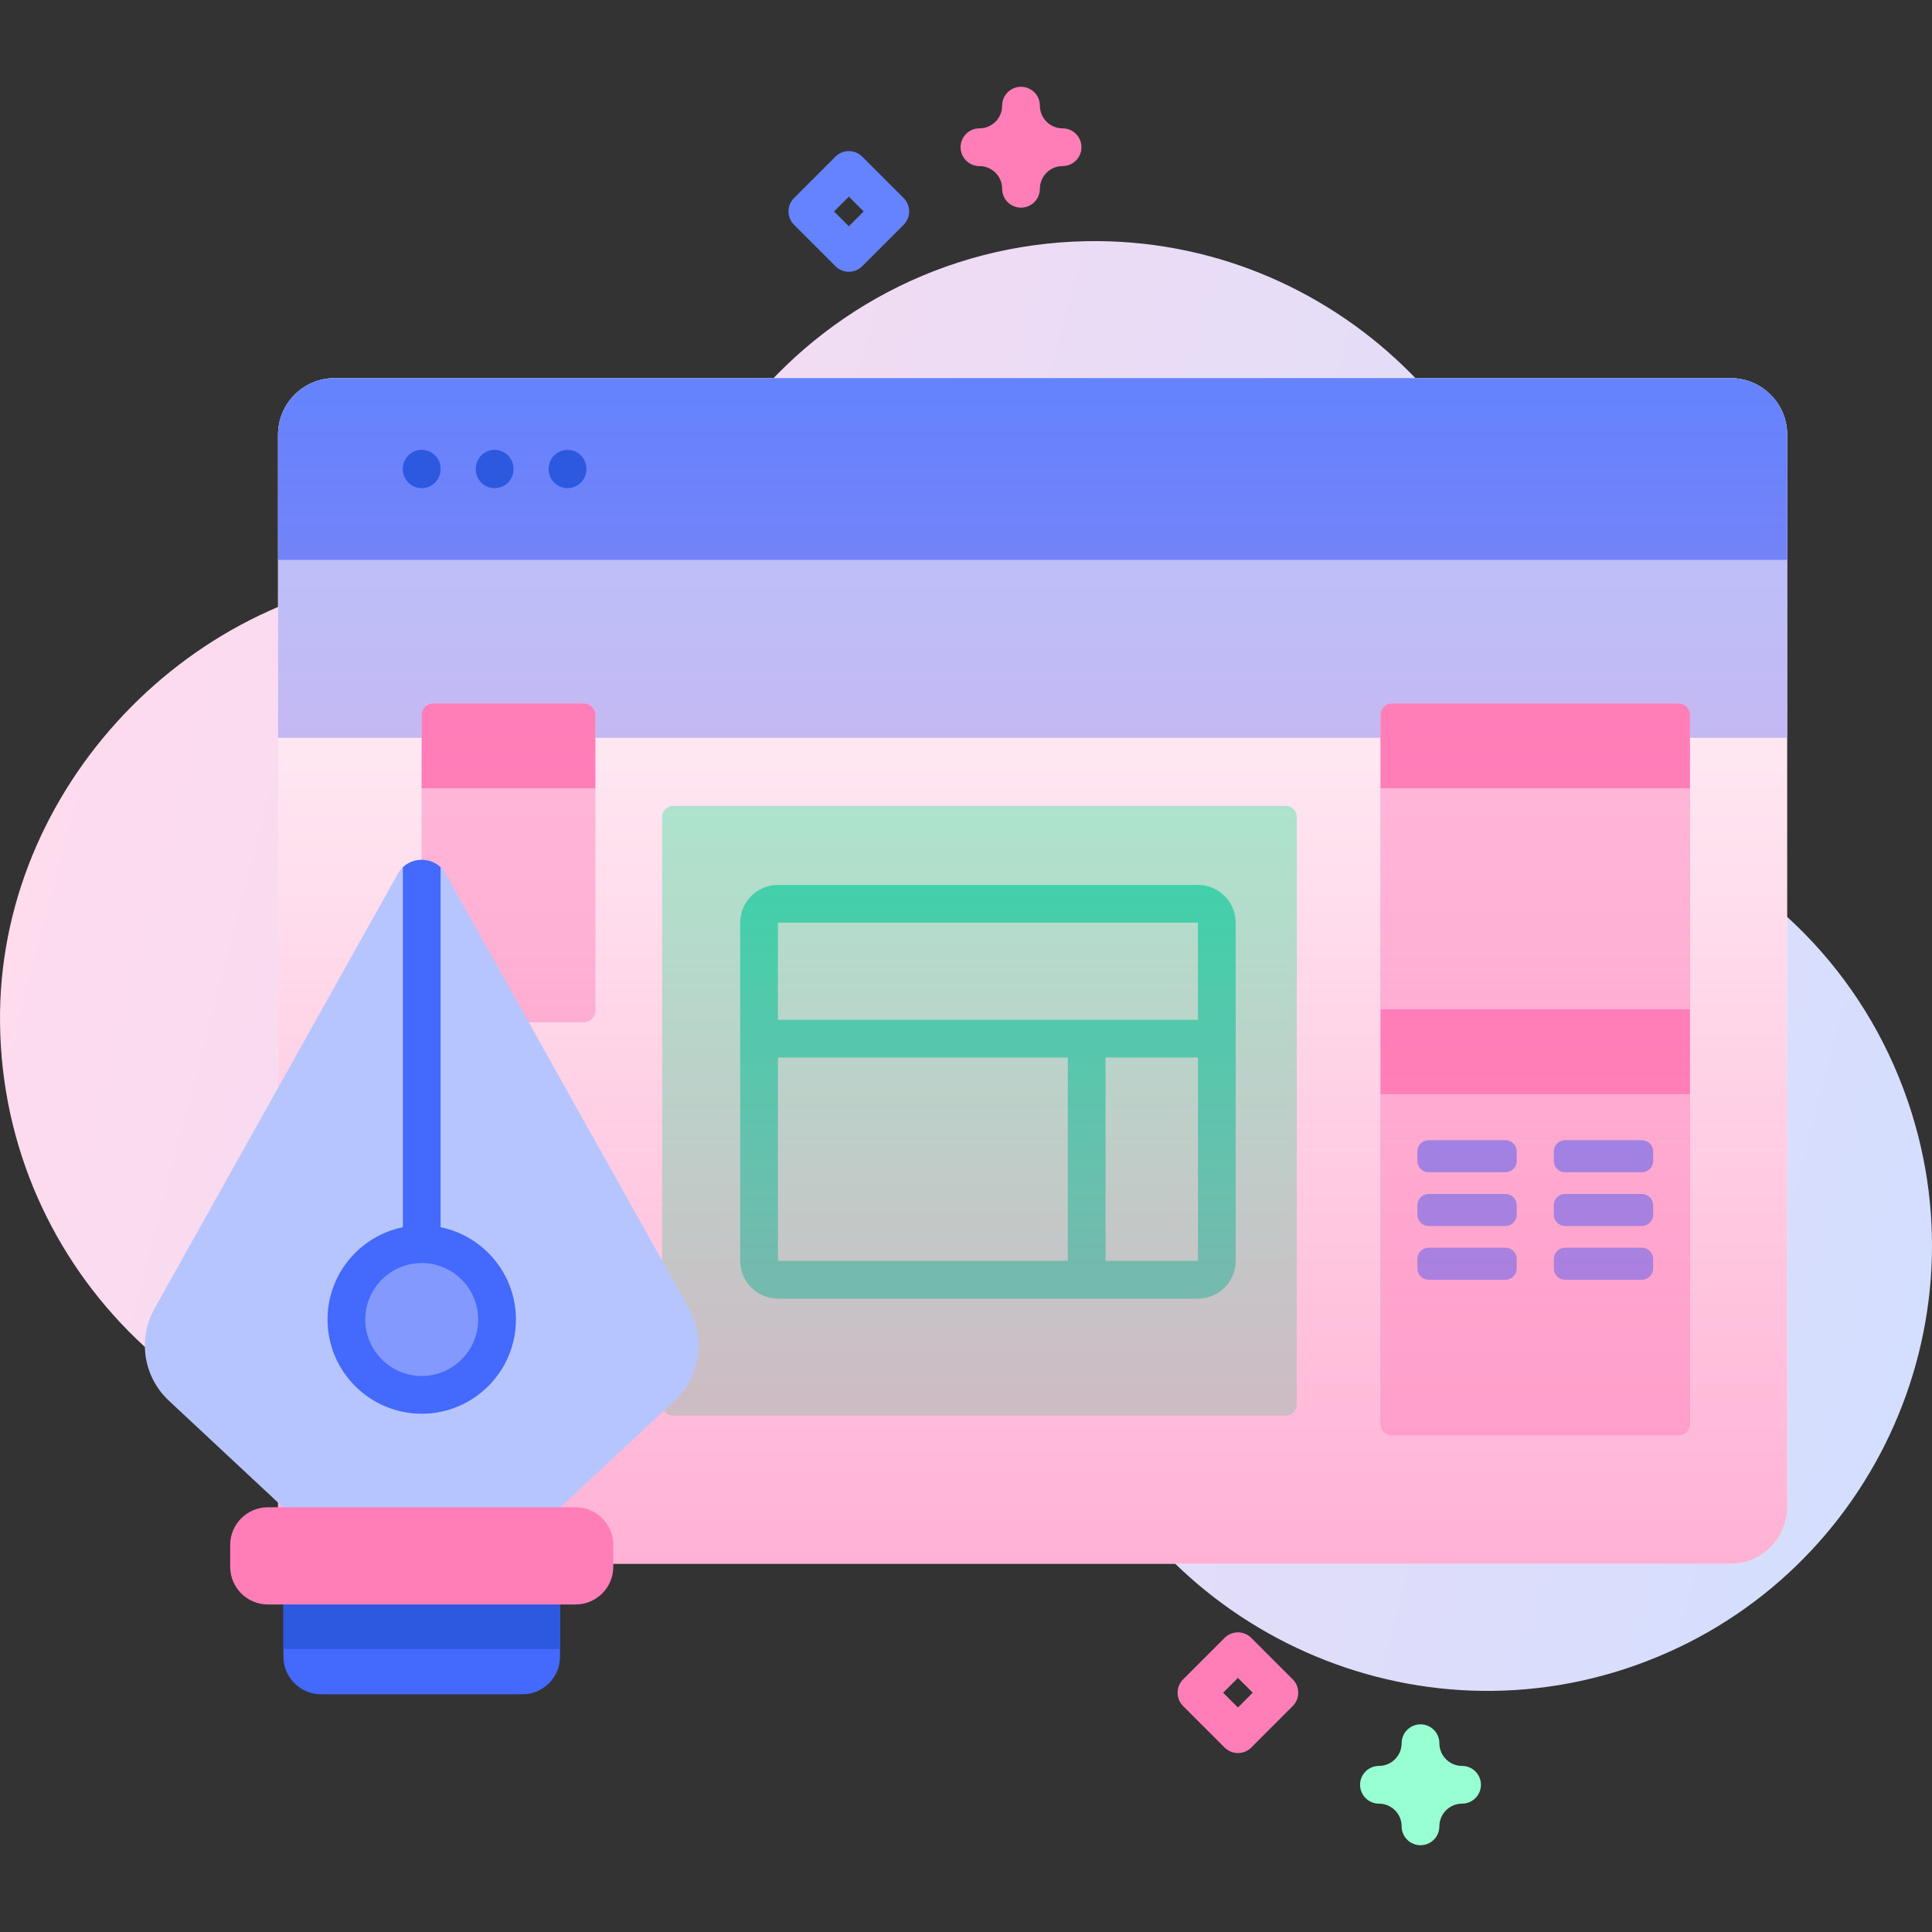 <svg id="Capa_1" enable-background="new 0 0 512 512" height="512" viewBox="0 0 512 512" width="512" xmlns="http://www.w3.org/2000/svg" xmlns:xlink="http://www.w3.org/1999/xlink"><rect x="0" y="0" width="512" height="512" fill="#333333" stroke="none"/><linearGradient id="SVGID_1_" gradientUnits="userSpaceOnUse" x1="-16.954" x2="546.144" y1="168.095" y2="315.368"><stop offset=".049" stop-color="#ffdbed"/><stop offset=".999" stop-color="#d2deff"/></linearGradient><linearGradient id="SVGID_2_" gradientUnits="userSpaceOnUse" x1="273.65" x2="273.65" y1="100.212" y2="414.401"><stop offset=".003" stop-color="#ff7eb8" stop-opacity="0"/><stop offset="1" stop-color="#ff7eb8" stop-opacity=".6"/></linearGradient><g><g><path d="m505.626 291.918c-11.826-34.61-38.138-60.16-69.852-72.202-16.43-6.239-27.346-21.856-27.587-39.429-.005-.384-.012-.769-.021-1.154-1.507-64.582-55.488-116.33-120.077-115.221-38.094.654-71.788 19.355-92.905 47.92-18.185 24.599-46.49 39.965-77.08 39.949-.898 0-1.797.009-2.7.029-61.917 1.354-114.567 54.478-115.393 116.403-.879 65.932 52.303 119.654 118.032 119.654 50.947 0 94.349-32.277 110.886-77.497 4.327-11.832 17.152-18.174 29.283-14.772.151.042.303.085.455.127 11.099 3.064 18.458 13.64 17.55 25.119-1.217 15.383.581 31.255 5.798 46.796 20.521 61.135 87.188 94.685 148.493 74.68 62.711-20.465 96.379-88.184 75.118-150.402z" fill="url(#SVGID_1_)"/><path d="m473.611 115.209v284.195c0 8.278-6.719 14.997-14.997 14.997h-369.928c-8.278 0-14.997-6.719-14.997-14.997v-284.195c0-8.278 6.719-14.997 14.997-14.997h369.928c8.278 0 14.997 6.719 14.997 14.997z" fill="#fff"/><path d="m340.665 375.151h-162.201c-1.657 0-2.999-1.343-2.999-2.999v-155.602c0-1.657 1.343-2.999 2.999-2.999h162.202c1.657 0 2.999 1.343 2.999 2.999v155.601c0 1.657-1.343 3-3 3z" fill="#97ffd2"/><path d="m473.611 195.528v-80.318c0-8.278-6.719-14.997-14.997-14.997h-369.928c-8.278 0-14.997 6.719-14.997 14.997v80.318z" fill="#b7c5ff"/><path d="m473.611 148.374v-33.165c0-8.283-6.714-14.997-14.997-14.997h-369.928c-8.283 0-14.997 6.714-14.997 14.997v33.165z" fill="#6583fe"/><path d="m444.855 380.385h-75.985c-1.657 0-2.999-1.343-2.999-2.999v-187.964c0-1.657 1.343-2.999 2.999-2.999h75.985c1.657 0 2.999 1.343 2.999 2.999v187.964c.001 1.656-1.342 2.999-2.999 2.999z" fill="#b7c5ff"/><path d="m444.855 380.385h-75.985c-1.657 0-2.999-1.343-2.999-2.999v-187.964c0-1.657 1.343-2.999 2.999-2.999h75.985c1.657 0 2.999 1.343 2.999 2.999v187.964c.001 1.656-1.342 2.999-2.999 2.999z" fill="#ffc4df"/><path d="m447.855 208.907h-81.984v-19.486c0-1.657 1.343-2.999 2.999-2.999h75.985c1.657 0 2.999 1.343 2.999 2.999v19.486z" fill="#ff7eb8"/><path d="m365.871 267.478h81.984v22.485h-81.984z" fill="#ff7eb8"/><g fill="#6583fe"><path d="m398.948 310.661h-20.329c-1.657 0-2.999-1.343-2.999-2.999v-2.5c0-1.657 1.343-2.999 2.999-2.999h20.329c1.657 0 2.999 1.343 2.999 2.999v2.5c0 1.656-1.343 2.999-2.999 2.999z"/><path d="m435.107 310.661h-20.329c-1.657 0-2.999-1.343-2.999-2.999v-2.5c0-1.657 1.343-2.999 2.999-2.999h20.329c1.657 0 2.999 1.343 2.999 2.999v2.5c.001 1.656-1.342 2.999-2.999 2.999z"/><path d="m398.948 324.908h-20.329c-1.657 0-2.999-1.343-2.999-2.999v-2.5c0-1.657 1.343-2.999 2.999-2.999h20.329c1.657 0 2.999 1.343 2.999 2.999v2.5c0 1.656-1.343 2.999-2.999 2.999z"/><path d="m435.107 324.908h-20.329c-1.657 0-2.999-1.343-2.999-2.999v-2.5c0-1.657 1.343-2.999 2.999-2.999h20.329c1.657 0 2.999 1.343 2.999 2.999v2.5c.001 1.656-1.342 2.999-2.999 2.999z"/><path d="m398.948 339.155h-20.329c-1.657 0-2.999-1.343-2.999-2.999v-2.5c0-1.657 1.343-2.999 2.999-2.999h20.329c1.657 0 2.999 1.343 2.999 2.999v2.5c0 1.656-1.343 2.999-2.999 2.999z"/><path d="m435.107 339.155h-20.329c-1.657 0-2.999-1.343-2.999-2.999v-2.5c0-1.657 1.343-2.999 2.999-2.999h20.329c1.657 0 2.999 1.343 2.999 2.999v2.5c.001 1.656-1.342 2.999-2.999 2.999z"/></g><path d="m157.754 267.847v-78.425c0-1.657-1.343-2.999-2.999-2.999h-39.992c-1.657 0-2.999 1.343-2.999 2.999v78.425c0 1.657 1.343 2.999 2.999 2.999h39.992c1.657 0 2.999-1.343 2.999-2.999z" fill="#b7c5ff"/><path d="m157.754 267.847v-78.425c0-1.657-1.343-2.999-2.999-2.999h-39.992c-1.657 0-2.999 1.343-2.999 2.999v78.425c0 1.657 1.343 2.999 2.999 2.999h39.992c1.657 0 2.999-1.343 2.999-2.999z" fill="#ffc4df"/><path d="m157.754 208.907h-45.991v-19.486c0-1.657 1.343-2.999 2.999-2.999h39.992c1.657 0 2.999 1.343 2.999 2.999v19.486z" fill="#ff7eb8"/><path d="m327.468 334.156v-89.638c0-5.514-4.485-9.999-9.999-9.999h-111.312c-5.514 0-9.999 4.485-9.999 9.999v89.638c0 5.514 4.485 9.999 9.999 9.999h111.312c5.513 0 9.999-4.485 9.999-9.999zm-34.488 0v-53.906h24.49l.004 53.905zm24.488-89.637.002 25.731h-111.313v-25.73zm-111.311 35.731h76.823v53.906l-76.823.001z" fill="#01eca5"/><g fill="#b7c5ff"><path d="m115.795 177.978h19.344c2.227 0 4.032-1.805 4.032-4.032s-1.805-4.032-4.032-4.032h-19.344c-2.227 0-4.032 1.805-4.032 4.032s1.805 4.032 4.032 4.032z"/><path d="m161.786 177.978h19.344c2.227 0 4.032-1.805 4.032-4.032s-1.805-4.032-4.032-4.032h-19.344c-2.227 0-4.032 1.805-4.032 4.032s1.805 4.032 4.032 4.032z"/><path d="m207.777 177.978h19.344c2.227 0 4.032-1.805 4.032-4.032s-1.805-4.032-4.032-4.032h-19.344c-2.227 0-4.032 1.805-4.032 4.032s1.805 4.032 4.032 4.032z"/><path d="m253.768 177.978h19.344c2.227 0 4.032-1.805 4.032-4.032s-1.805-4.032-4.032-4.032h-19.344c-2.227 0-4.032 1.805-4.032 4.032s1.805 4.032 4.032 4.032z"/><path d="m299.759 177.978h19.344c2.227 0 4.032-1.805 4.032-4.032s-1.805-4.032-4.032-4.032h-19.344c-2.227 0-4.032 1.805-4.032 4.032s1.806 4.032 4.032 4.032z"/></g><path d="m473.611 115.209v284.195c0 8.278-6.719 14.997-14.997 14.997h-369.928c-8.278 0-14.997-6.719-14.997-14.997v-284.195c0-8.278 6.719-14.997 14.997-14.997h369.928c8.278 0 14.997 6.719 14.997 14.997z" fill="url(#SVGID_2_)"/><path d="m116.763 124.365v-.145c0-2.762-2.239-5-5-5s-5 2.238-5 5v.145c0 2.762 2.239 5 5 5s5-2.238 5-5z" fill="#2d58e0"/><path d="m136.084 124.365v-.145c0-2.762-2.239-5-5-5s-5 2.238-5 5v.145c0 2.762 2.239 5 5 5s5-2.238 5-5z" fill="#2d58e0"/><path d="m155.405 124.365v-.145c0-2.762-2.239-5-5-5s-5 2.238-5 5v.145c0 2.762 2.239 5 5 5s5-2.238 5-5z" fill="#2d58e0"/><path d="m138.425 449h-53.323c-5.522 0-9.998-4.476-9.998-9.998v-21.996h73.319v21.996c0 5.522-4.476 9.998-9.998 9.998z" fill="#4369fd"/><path d="m75.104 417.006h73.319v19.994h-73.319z" fill="#2d58e0"/><path d="m84.905 408.675h53.716l40.164-37.49c6.73-6.282 8.301-16.348 3.805-24.383l-64.489-115.236c-2.773-4.955-9.904-4.955-12.677 0l-64.488 115.236c-4.496 8.034-2.925 18.1 3.805 24.383z" fill="#b7c5ff"/><circle cx="111.763" cy="349.686" fill="#8399fe" r="19.965"/><path d="m152.528 425.201h-81.529c-5.522 0-9.998-4.476-9.998-9.998v-5.762c0-5.522 4.476-9.998 9.998-9.998h81.529c5.522 0 9.998 4.476 9.998 9.998v5.762c0 5.521-4.476 9.998-9.998 9.998z" fill="#ff7eb8"/><path d="m116.763 325.224v-95.38c-2.768-2.648-7.231-2.649-10-.001v95.381c-11.378 2.322-19.965 12.408-19.965 24.462 0 13.766 11.199 24.965 24.965 24.965s24.965-11.199 24.965-24.965c0-12.054-8.587-22.14-19.965-24.462zm-5 39.428c-8.252 0-14.965-6.713-14.965-14.965s6.714-14.966 14.965-14.966 14.965 6.714 14.965 14.966-6.713 14.965-14.965 14.965z" fill="#4369fd"/></g><g><path d="m224.952 72.025c-1.326 0-2.598-.526-3.536-1.465l-10.993-10.993c-1.953-1.952-1.953-5.118 0-7.07l10.993-10.993c.938-.938 2.209-1.465 3.536-1.465s2.598.526 3.536 1.465l10.993 10.993c1.953 1.952 1.953 5.118 0 7.07l-10.993 10.993c-.939.939-2.21 1.465-3.536 1.465zm-3.922-15.993 3.922 3.922 3.922-3.922-3.922-3.922z" fill="#6583fe"/><path d="m376.449 489c-2.762 0-5-2.238-5-5 0-3.316-2.697-6.014-6.014-6.014-2.762 0-5-2.238-5-5s2.238-5 5-5c3.316 0 6.014-2.697 6.014-6.014 0-2.762 2.238-5 5-5s5 2.238 5 5c0 3.316 2.697 6.014 6.014 6.014 2.762 0 5 2.238 5 5s-2.238 5-5 5c-3.316 0-6.014 2.697-6.014 6.014 0 2.762-2.238 5-5 5z" fill="#97ffd2"/><g fill="#ff7eb8"><path d="m342.593 445.049-10.993-10.993c-.938-.938-2.209-1.465-3.535-1.465s-2.598.527-3.536 1.465l-10.992 10.993c-1.952 1.952-1.952 5.118 0 7.07l10.992 10.993c.938.938 2.21 1.465 3.536 1.465s2.598-.526 3.535-1.465l10.993-10.993c1.953-1.952 1.953-5.118 0-7.07zm-14.529 7.457-3.922-3.922 3.922-3.922 3.922 3.922z"/><path d="m259.564 44.014c3.316 0 6.014 2.697 6.014 6.014 0 2.762 2.238 5 5 5s5-2.238 5-5c0-3.316 2.697-6.014 6.014-6.014 2.762 0 5-2.238 5-5s-2.238-5-5-5c-3.316 0-6.014-2.697-6.014-6.014 0-2.762-2.238-5-5-5s-5 2.238-5 5c0 3.316-2.697 6.014-6.014 6.014-2.761 0-5 2.238-5 5s2.239 5 5 5z"/></g></g></g></svg>